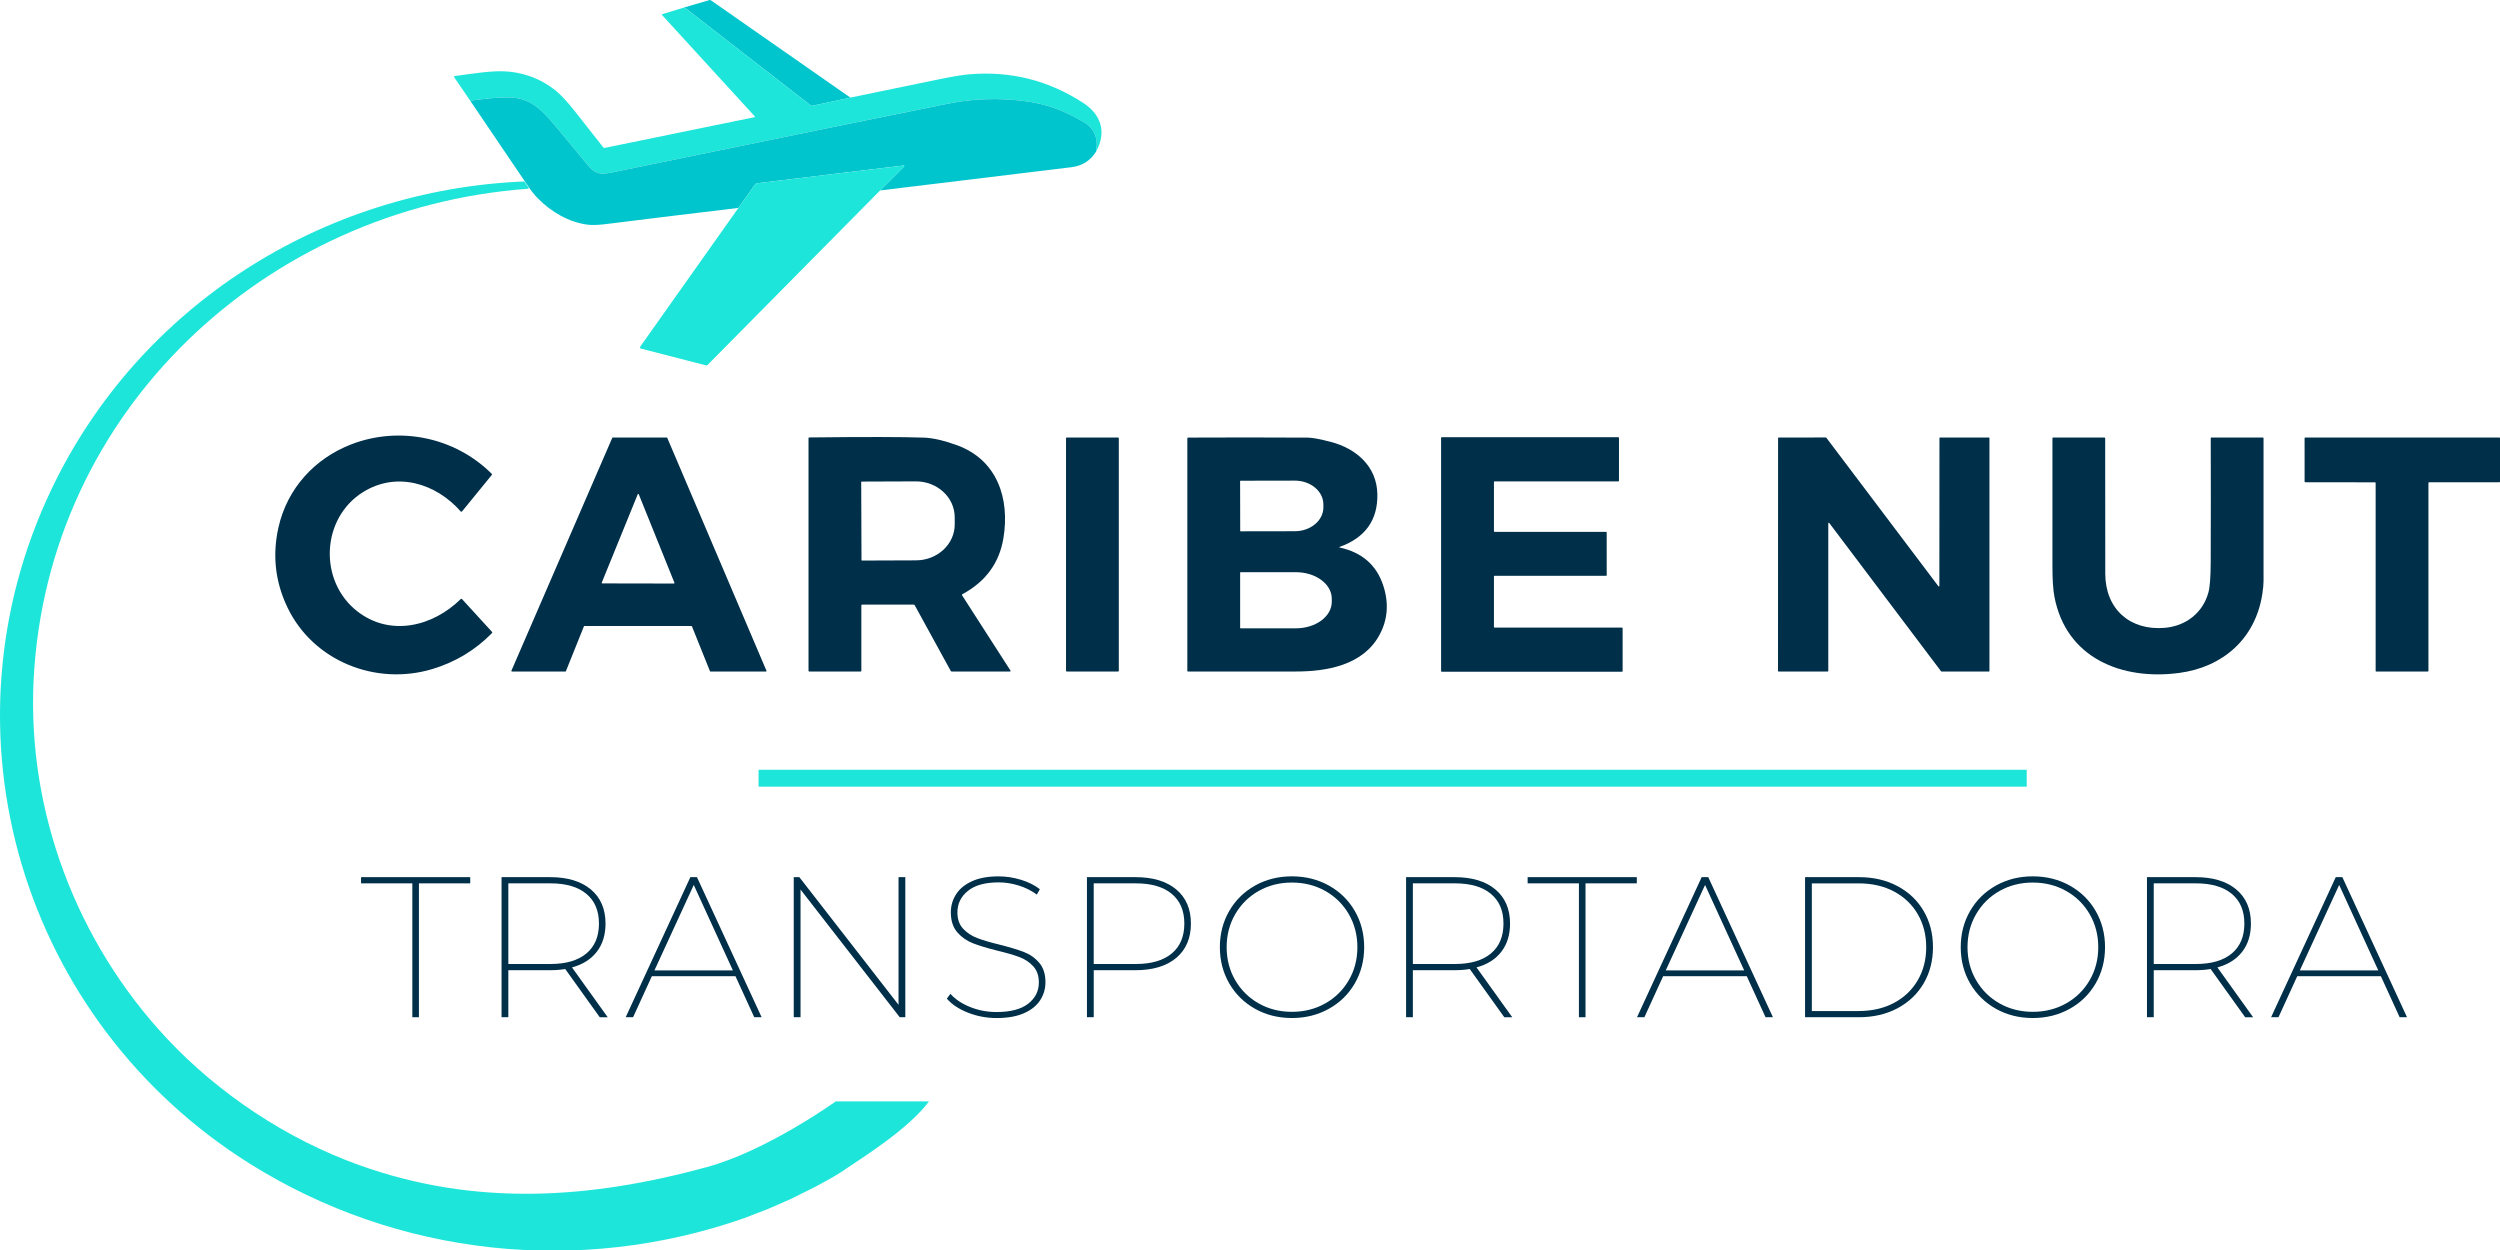 <svg width="248" height="124" viewBox="0 0 248 124" fill="none" xmlns="http://www.w3.org/2000/svg">
<g clip-path="url(#clip0_242_569)">
<path d="M201.05 76.36H75.25V78.037H201.05V76.36Z" fill="#1EE5DA"/>
<path d="M84.355 9.683L80.551 10.5C80.514 10.508 80.476 10.5 80.446 10.477L67.897 0.733L70.379 0.008C70.43 -0.009 70.479 -0.001 70.523 0.031L84.355 9.683Z" fill="#00C5CD"/>
<path d="M67.898 0.733L80.446 10.477C80.477 10.5 80.515 10.508 80.551 10.5L84.356 9.683C87.272 9.083 90.213 8.475 93.179 7.861C94.481 7.593 95.48 7.429 96.179 7.37C100.259 7.026 104.02 7.973 107.458 10.21C109.21 11.349 109.809 13.084 108.729 15.043C108.968 13.701 108.558 12.72 107.5 12.105C105.565 10.98 103.869 10.308 101.616 10.024C99.055 9.7 96.561 9.781 94.135 10.265C89.395 11.213 78.238 13.498 60.662 17.117C59.09 17.441 58.818 17.002 57.802 15.77C56.941 14.727 56.079 13.684 55.214 12.644C53.614 10.719 52.494 9.587 50.085 9.659C49.148 9.686 48.003 9.796 46.646 9.99L45.059 7.669C45.033 7.632 45.042 7.582 45.078 7.556C45.089 7.548 45.101 7.544 45.115 7.542C46.886 7.315 48.932 6.942 50.528 7.108C52.25 7.29 53.783 7.915 55.121 8.984C55.63 9.39 56.268 10.079 57.037 11.05C57.98 12.239 58.915 13.431 59.846 14.62C59.879 14.663 59.933 14.683 59.984 14.672L74.866 11.621C74.887 11.616 74.899 11.597 74.895 11.575C74.895 11.569 74.89 11.563 74.886 11.557L65.68 1.495C65.639 1.451 65.647 1.419 65.706 1.402L67.898 0.733Z" fill="#1EE5DA"/>
<path d="M53.364 19.686C53.364 19.686 53.362 19.685 53.36 19.683C53.36 19.683 53.362 19.685 53.364 19.686Z" fill="#00C5CD"/>
<path d="M107.499 12.105C105.565 10.98 103.869 10.308 101.616 10.024C99.054 9.7 96.561 9.781 94.135 10.265C89.395 11.213 78.238 13.498 60.662 17.117C59.09 17.441 58.818 17.003 57.802 15.77C56.941 14.727 56.079 13.684 55.214 12.644C53.613 10.719 52.494 9.587 50.084 9.659C49.148 9.686 48.002 9.796 46.645 9.99L52.019 17.928L52.416 18.504C52.43 18.524 52.438 18.54 52.444 18.557C52.626 18.825 52.865 19.137 53.097 19.4C53.182 19.495 53.271 19.59 53.362 19.683C53.362 19.683 53.364 19.684 53.365 19.686C54.679 21.03 56.452 22.06 58.321 22.291C58.755 22.344 59.355 22.323 60.123 22.227C64.48 21.682 68.856 21.149 73.251 20.626L74.87 18.336C74.933 18.246 75.032 18.186 75.141 18.174L89.642 16.416C89.66 16.413 89.677 16.419 89.689 16.433C89.71 16.456 89.71 16.491 89.689 16.512L87.307 18.893C93.681 18.127 100.006 17.358 106.284 16.587C107.352 16.456 108.168 15.941 108.73 15.043C108.969 13.701 108.559 12.721 107.501 12.105H107.499Z" fill="#00C5CD"/>
<path d="M87.305 18.893L70.177 36.216C70.142 36.251 70.103 36.262 70.055 36.251L63.598 34.585C63.468 34.553 63.443 34.481 63.52 34.373L73.249 20.626L74.868 18.336C74.931 18.246 75.03 18.186 75.139 18.174L89.64 16.416C89.671 16.412 89.7 16.433 89.704 16.465C89.707 16.483 89.701 16.5 89.687 16.512L87.305 18.893Z" fill="#1EE5DA"/>
<path d="M40.904 87.628H35.815V87.013H46.646V87.628H41.557V100.909H40.904V87.628Z" fill="#002F49"/>
<path d="M59.495 100.909L56.07 96.125C55.621 96.204 55.12 96.244 54.565 96.244H50.427V100.909H49.754V87.013H54.565C56.294 87.013 57.643 87.42 58.613 88.234C59.584 89.048 60.068 90.177 60.068 91.62C60.068 92.732 59.782 93.662 59.206 94.408C58.632 95.157 57.809 95.676 56.742 95.968L60.286 100.911H59.494L59.495 100.909ZM54.605 95.628C56.149 95.628 57.337 95.28 58.169 94.585C59 93.891 59.416 92.901 59.416 91.618C59.416 90.336 59 89.366 58.169 88.671C57.337 87.976 56.149 87.628 54.605 87.628H50.427V95.628H54.605Z" fill="#002F49"/>
<path d="M72.959 96.839H64.663L62.802 100.909H62.069L68.484 87.013H69.138L75.553 100.909H74.82L72.959 96.839ZM72.702 96.264L68.821 87.787L64.92 96.264H72.702Z" fill="#002F49"/>
<path d="M89.808 87.013V100.909H89.254L79.413 88.243V100.909H78.74V87.013H79.295L89.135 99.678V87.013H89.808Z" fill="#002F49"/>
<path d="M96.015 100.453C95.11 100.095 94.414 99.633 93.927 99.063L94.283 98.587C94.745 99.117 95.389 99.549 96.213 99.886C97.038 100.224 97.919 100.393 98.855 100.393C100.241 100.393 101.288 100.118 101.994 99.569C102.701 99.02 103.054 98.315 103.054 97.455C103.054 96.794 102.87 96.261 102.5 95.858C102.13 95.454 101.674 95.149 101.134 94.945C100.593 94.74 99.853 94.525 98.916 94.3C97.912 94.048 97.107 93.804 96.501 93.566C95.893 93.327 95.378 92.964 94.956 92.474C94.534 91.984 94.323 91.328 94.323 90.508C94.323 89.859 94.493 89.264 94.838 88.722C95.18 88.18 95.706 87.746 96.411 87.422C97.118 87.098 97.998 86.936 99.055 86.936C99.807 86.936 100.549 87.049 101.281 87.274C102.014 87.499 102.637 87.81 103.153 88.207L102.856 88.743C102.316 88.346 101.711 88.045 101.044 87.839C100.377 87.634 99.72 87.532 99.075 87.532C97.728 87.532 96.708 87.813 96.016 88.377C95.323 88.939 94.976 89.65 94.976 90.51C94.976 91.185 95.165 91.724 95.541 92.127C95.917 92.532 96.379 92.839 96.927 93.049C97.475 93.262 98.211 93.48 99.135 93.704C100.139 93.957 100.943 94.198 101.551 94.43C102.159 94.662 102.669 95.019 103.086 95.502C103.502 95.984 103.709 96.63 103.709 97.437C103.709 98.086 103.534 98.681 103.184 99.223C102.833 99.766 102.296 100.196 101.571 100.514C100.844 100.831 99.947 100.99 98.878 100.99C97.874 100.99 96.921 100.812 96.016 100.454L96.015 100.453Z" fill="#002F49"/>
<path d="M116.685 88.233C117.655 89.047 118.139 90.175 118.139 91.618C118.139 93.061 117.653 94.208 116.685 95.022C115.714 95.836 114.365 96.244 112.636 96.244H108.498V100.909H107.825V87.013H112.636C114.365 87.013 115.714 87.42 116.685 88.234V88.233ZM116.238 94.585C117.07 93.891 117.486 92.901 117.486 91.618C117.486 90.336 117.07 89.366 116.238 88.671C115.407 87.976 114.219 87.628 112.675 87.628H108.497V95.628H112.675C114.219 95.628 115.407 95.28 116.238 94.585Z" fill="#002F49"/>
<path d="M124.506 100.075C123.417 99.466 122.563 98.626 121.941 97.554C121.321 96.482 121.011 95.285 121.011 93.961C121.011 92.637 121.321 91.439 121.941 90.368C122.561 89.296 123.417 88.456 124.506 87.846C125.595 87.237 126.812 86.933 128.158 86.933C129.505 86.933 130.726 87.237 131.821 87.846C132.916 88.456 133.775 89.296 134.395 90.368C135.015 91.439 135.326 92.638 135.326 93.961C135.326 95.283 135.015 96.482 134.395 97.554C133.774 98.626 132.916 99.466 131.821 100.075C130.726 100.684 129.505 100.988 128.158 100.988C126.812 100.988 125.595 100.684 124.506 100.075ZM131.465 99.539C132.455 98.983 133.233 98.215 133.801 97.236C134.369 96.257 134.652 95.166 134.652 93.961C134.652 92.756 134.368 91.664 133.801 90.685C133.233 89.706 132.455 88.938 131.465 88.382C130.475 87.826 129.372 87.549 128.158 87.549C126.944 87.549 125.845 87.826 124.862 88.382C123.879 88.938 123.103 89.706 122.535 90.685C121.967 91.665 121.684 92.756 121.684 93.961C121.684 95.166 121.967 96.257 122.535 97.236C123.103 98.215 123.879 98.983 124.862 99.539C125.846 100.095 126.944 100.373 128.158 100.373C129.372 100.373 130.475 100.095 131.465 99.539Z" fill="#002F49"/>
<path d="M149.225 100.909L145.799 96.125C145.35 96.204 144.849 96.244 144.295 96.244H140.157V100.909H139.483V87.013H144.295C146.023 87.013 147.373 87.42 148.343 88.234C149.313 89.048 149.797 90.177 149.797 91.62C149.797 92.732 149.511 93.662 148.935 94.408C148.361 95.157 147.539 95.676 146.471 95.968L150.015 100.911H149.223L149.225 100.909ZM144.334 95.628C145.879 95.628 147.067 95.28 147.898 94.585C148.73 93.891 149.145 92.901 149.145 91.618C149.145 90.336 148.73 89.366 147.898 88.671C147.067 87.976 145.879 87.628 144.334 87.628H140.157V95.628H144.334Z" fill="#002F49"/>
<path d="M156.629 87.628H151.541V87.013H162.371V87.628H157.283V100.909H156.629V87.628Z" fill="#002F49"/>
<path d="M173.28 96.839H164.984L163.123 100.909H162.391L168.806 87.013H169.459L175.874 100.909H175.141L173.28 96.839ZM173.023 96.264L169.142 87.787L165.242 96.264H173.023Z" fill="#002F49"/>
<path d="M179.062 87.013H184.407C185.847 87.013 187.123 87.311 188.238 87.906C189.353 88.502 190.218 89.325 190.831 90.378C191.445 91.43 191.751 92.625 191.751 93.961C191.751 95.297 191.445 96.493 190.831 97.543C190.218 98.596 189.353 99.42 188.238 100.016C187.123 100.611 185.845 100.909 184.407 100.909H179.062V87.013ZM184.368 100.294C185.714 100.294 186.891 100.022 187.901 99.48C188.911 98.938 189.694 98.186 190.248 97.227C190.803 96.268 191.08 95.18 191.08 93.962C191.08 92.745 190.803 91.656 190.248 90.698C189.694 89.739 188.912 88.987 187.901 88.445C186.891 87.903 185.714 87.631 184.368 87.631H179.735V100.297H184.368V100.294Z" fill="#002F49"/>
<path d="M198 100.075C196.911 99.466 196.057 98.626 195.435 97.554C194.816 96.482 194.505 95.285 194.505 93.961C194.505 92.637 194.816 91.439 195.435 90.368C196.055 89.296 196.911 88.456 198 87.846C199.089 87.237 200.306 86.933 201.652 86.933C202.999 86.933 204.22 87.237 205.315 87.846C206.41 88.456 207.269 89.296 207.889 90.368C208.509 91.439 208.82 92.638 208.82 93.961C208.82 95.283 208.509 96.482 207.889 97.554C207.268 98.626 206.41 99.466 205.315 100.075C204.22 100.684 202.999 100.988 201.652 100.988C200.306 100.988 199.089 100.684 198 100.075ZM204.959 99.539C205.949 98.983 206.727 98.215 207.295 97.236C207.863 96.257 208.147 95.166 208.147 93.961C208.147 92.756 207.862 91.664 207.295 90.685C206.727 89.706 205.949 88.938 204.959 88.382C203.969 87.826 202.866 87.549 201.652 87.549C200.439 87.549 199.339 87.826 198.357 88.382C197.373 88.938 196.598 89.706 196.029 90.685C195.461 91.665 195.178 92.756 195.178 93.961C195.178 95.166 195.461 96.257 196.029 97.236C196.598 98.215 197.373 98.983 198.357 99.539C199.34 100.095 200.439 100.373 201.652 100.373C202.866 100.373 203.969 100.095 204.959 99.539Z" fill="#002F49"/>
<path d="M222.72 100.909L219.294 96.125C218.845 96.204 218.344 96.244 217.79 96.244H213.652V100.909H212.979V87.013H217.79C219.518 87.013 220.868 87.42 221.838 88.234C222.808 89.048 223.292 90.177 223.292 91.62C223.292 92.732 223.006 93.662 222.43 94.408C221.856 95.157 221.034 95.676 219.966 95.968L223.51 100.911H222.718L222.72 100.909ZM217.829 95.628C219.374 95.628 220.562 95.28 221.393 94.585C222.225 93.891 222.641 92.901 222.641 91.618C222.641 90.336 222.225 89.366 221.393 88.671C220.562 87.976 219.374 87.628 217.829 87.628H213.652V95.628H217.829Z" fill="#002F49"/>
<path d="M236.183 96.839H227.887L226.026 100.909H225.293L231.708 87.013H232.361L238.776 100.909H238.044L236.183 96.839ZM235.925 96.264L232.045 87.787L228.144 96.264H235.925Z" fill="#002F49"/>
<path d="M52.019 18L52.417 18.576C52.482 18.67 52.456 18.722 52.342 18.73C26.341 20.633 4.694 40.766 3.339 67.376C2.672 80.483 7.602 93.436 16.519 102.979C21.649 108.47 28.441 113.008 35.674 115.594C47.073 119.667 58.337 118.996 70.136 115.772C76.114 114.14 82.909 109.256 82.909 109.256C83.505 109.256 89.621 109.273 92.163 109.256C90.042 112.066 85.712 114.726 83.383 116.307C82.781 116.716 80.852 117.744 80.852 117.744L78.362 118.978L76.155 119.943L73.782 120.855C57.441 126.57 39.413 124.608 24.798 115.45C2.21 101.297 -6.456 72.709 5.13 48.483C13.816 30.322 32.054 18.811 52.019 18Z" fill="#1EE5DA"/>
<path d="M34.891 44.062C39.649 42.247 45.132 43.367 48.785 47.007C48.817 47.039 48.819 47.074 48.79 47.109L45.837 50.73C45.805 50.768 45.747 50.774 45.707 50.74C45.704 50.737 45.701 50.734 45.698 50.731C43.251 47.947 39.349 46.735 36.015 48.815C31.854 51.409 31.583 57.633 35.442 60.642C38.72 63.197 42.951 62.144 45.709 59.423C45.75 59.383 45.789 59.385 45.828 59.426L48.804 62.677C48.845 62.722 48.843 62.766 48.8 62.809C47.124 64.51 45.138 65.701 42.844 66.383C37.274 68.039 31.079 65.59 28.523 60.272C27.3 57.728 27.002 55.072 27.627 52.304C28.499 48.447 31.223 45.463 34.891 44.062Z" fill="#002F49"/>
<path d="M85.446 60.057V66.544C85.446 66.591 85.423 66.615 85.376 66.615H80.278C80.229 66.615 80.205 66.591 80.205 66.542V43.453C80.205 43.415 80.223 43.396 80.261 43.395C85.74 43.332 89.538 43.338 91.66 43.413C92.532 43.444 93.609 43.69 94.89 44.149C98.915 45.592 100.192 49.434 99.54 53.383C99.133 55.848 97.775 57.702 95.467 58.947C95.417 58.972 95.408 59.009 95.438 59.056L100.239 66.522C100.257 66.55 100.251 66.587 100.224 66.605C100.213 66.612 100.201 66.615 100.189 66.615H94.407C94.366 66.615 94.336 66.597 94.316 66.561L90.743 60.044C90.719 60 90.68 59.977 90.63 59.977H85.525C85.472 59.977 85.446 60.003 85.446 60.057ZM85.432 47.814L85.46 55.566C85.46 55.589 85.478 55.607 85.501 55.607L90.877 55.587C93.001 55.579 94.716 53.977 94.71 52.009L94.707 51.304C94.7 49.335 92.973 47.745 90.85 47.753L85.473 47.773C85.45 47.773 85.432 47.791 85.432 47.814Z" fill="#002F49"/>
<path d="M148.199 47.816V52.698C148.199 52.733 148.227 52.761 148.262 52.761H159.32C159.355 52.761 159.383 52.788 159.383 52.823L159.386 57.058C159.386 57.093 159.358 57.12 159.323 57.12H148.262C148.227 57.12 148.199 57.148 148.199 57.183V62.198C148.199 62.233 148.227 62.261 148.262 62.261H160.901C160.936 62.261 160.964 62.288 160.964 62.323V66.575C160.964 66.61 160.936 66.637 160.901 66.637H143.019C142.984 66.637 142.957 66.61 142.957 66.575V43.432C142.957 43.397 142.984 43.369 143.019 43.369L160.54 43.372C160.575 43.372 160.603 43.4 160.603 43.435L160.601 47.689C160.601 47.724 160.574 47.752 160.539 47.752H148.262C148.227 47.752 148.199 47.781 148.199 47.816Z" fill="#002F49"/>
<path d="M57.923 62.135L56.138 66.582C56.131 66.602 56.109 66.615 56.088 66.615H50.779C50.75 66.615 50.726 66.591 50.726 66.562C50.726 66.554 50.727 66.547 50.73 66.541L60.738 43.433C60.747 43.413 60.765 43.401 60.787 43.401H66.142C66.163 43.401 66.181 43.413 66.19 43.433L76.034 66.541C76.046 66.568 76.034 66.599 76.006 66.611C76 66.614 75.993 66.615 75.985 66.615H70.479C70.458 66.615 70.437 66.602 70.429 66.582L68.641 62.135C68.633 62.115 68.614 62.101 68.591 62.101H57.974C57.952 62.101 57.931 62.115 57.923 62.135ZM59.693 57.801C59.682 57.829 59.696 57.859 59.722 57.87C59.728 57.873 59.734 57.873 59.742 57.874L66.856 57.887C66.885 57.887 66.909 57.864 66.911 57.835C66.911 57.827 66.911 57.821 66.906 57.813L63.364 49.027C63.353 48.999 63.321 48.985 63.295 48.996C63.281 49.002 63.271 49.013 63.265 49.027L59.693 57.801Z" fill="#002F49"/>
<path d="M110.919 43.401H105.817C105.78 43.401 105.75 43.431 105.75 43.468V66.548C105.75 66.585 105.78 66.615 105.817 66.615H110.919C110.956 66.615 110.986 66.585 110.986 66.548V43.468C110.986 43.431 110.956 43.401 110.919 43.401Z" fill="#002F49"/>
<path d="M132.899 54.315C135.129 54.801 136.574 56.074 137.235 58.136C137.791 59.874 137.657 61.497 136.833 63.006C135.193 66.007 131.597 66.613 128.533 66.614C124.967 66.616 121.407 66.616 117.853 66.614C117.806 66.614 117.783 66.591 117.783 66.544V43.485C117.782 43.435 117.808 43.409 117.858 43.409C121.824 43.389 125.782 43.391 129.734 43.413C130.184 43.416 130.947 43.559 132.02 43.838C134.532 44.493 136.577 46.254 136.634 49.007C136.686 51.588 135.44 53.336 132.895 54.251C132.823 54.277 132.825 54.298 132.899 54.315ZM123.019 47.724L123.029 52.669C123.029 52.689 123.045 52.706 123.065 52.706L128.449 52.697C130.015 52.694 131.282 51.634 131.279 50.331V50.033C131.276 48.729 130.006 47.675 128.44 47.678L123.056 47.688C123.036 47.688 123.019 47.705 123.019 47.724ZM123.022 56.809V62.282C123.022 62.308 123.044 62.329 123.07 62.329H128.556C130.52 62.329 132.112 61.154 132.112 59.703V59.388C132.112 57.937 130.52 56.762 128.556 56.762H123.07C123.044 56.762 123.022 56.783 123.022 56.809Z" fill="#002F49"/>
<path d="M181.366 51.907V66.564C181.366 66.593 181.343 66.616 181.314 66.616H176.43C176.401 66.614 176.378 66.591 176.378 66.562L176.386 43.458C176.386 43.428 176.408 43.406 176.437 43.406L181.127 43.398C181.143 43.398 181.159 43.406 181.168 43.419L192.292 58.159C192.309 58.182 192.342 58.186 192.365 58.168C192.377 58.159 192.385 58.143 192.385 58.128L192.394 43.453C192.394 43.424 192.417 43.401 192.446 43.401H197.301C197.33 43.401 197.353 43.424 197.353 43.453V66.564C197.353 66.593 197.33 66.616 197.301 66.616H192.597C192.58 66.616 192.566 66.608 192.556 66.596L181.459 51.876C181.442 51.853 181.408 51.849 181.386 51.867C181.373 51.876 181.366 51.892 181.366 51.907Z" fill="#002F49"/>
<path d="M208.843 56.916C208.852 60.428 211.303 62.569 214.725 62.283C216.828 62.108 218.52 60.806 219.076 58.768C219.222 58.232 219.298 57.219 219.303 55.732C219.318 51.647 219.32 47.559 219.306 43.47C219.306 43.424 219.329 43.401 219.376 43.401H224.466C224.518 43.401 224.544 43.427 224.544 43.479C224.548 48.19 224.548 52.899 224.544 57.607C224.544 57.969 224.503 58.415 224.42 58.943C223.724 63.39 220.483 66.188 216.167 66.757C210.512 67.506 204.964 65.31 203.799 59.197C203.666 58.505 203.601 57.491 203.601 56.155C203.601 51.93 203.601 47.706 203.602 43.48C203.602 43.427 203.628 43.401 203.681 43.401H208.745C208.805 43.401 208.834 43.43 208.834 43.489C208.829 47.967 208.832 52.443 208.843 56.916Z" fill="#002F49"/>
<path d="M240.901 47.9V66.554C240.901 66.588 240.874 66.615 240.841 66.615H235.725C235.691 66.615 235.664 66.588 235.664 66.554V47.907C235.664 47.874 235.636 47.846 235.603 47.846L228.678 47.839C228.644 47.839 228.617 47.811 228.617 47.778L228.615 43.462C228.615 43.428 228.643 43.401 228.676 43.401H247.939C247.973 43.401 248 43.428 248 43.462V47.779C248 47.813 247.973 47.84 247.939 47.84H240.962C240.929 47.839 240.901 47.866 240.901 47.9Z" fill="#002F49"/>
</g>
<defs>
<clipPath id="clip0_242_569">
<rect width="248" height="124" fill="white"/>
</clipPath>
</defs>
</svg>

